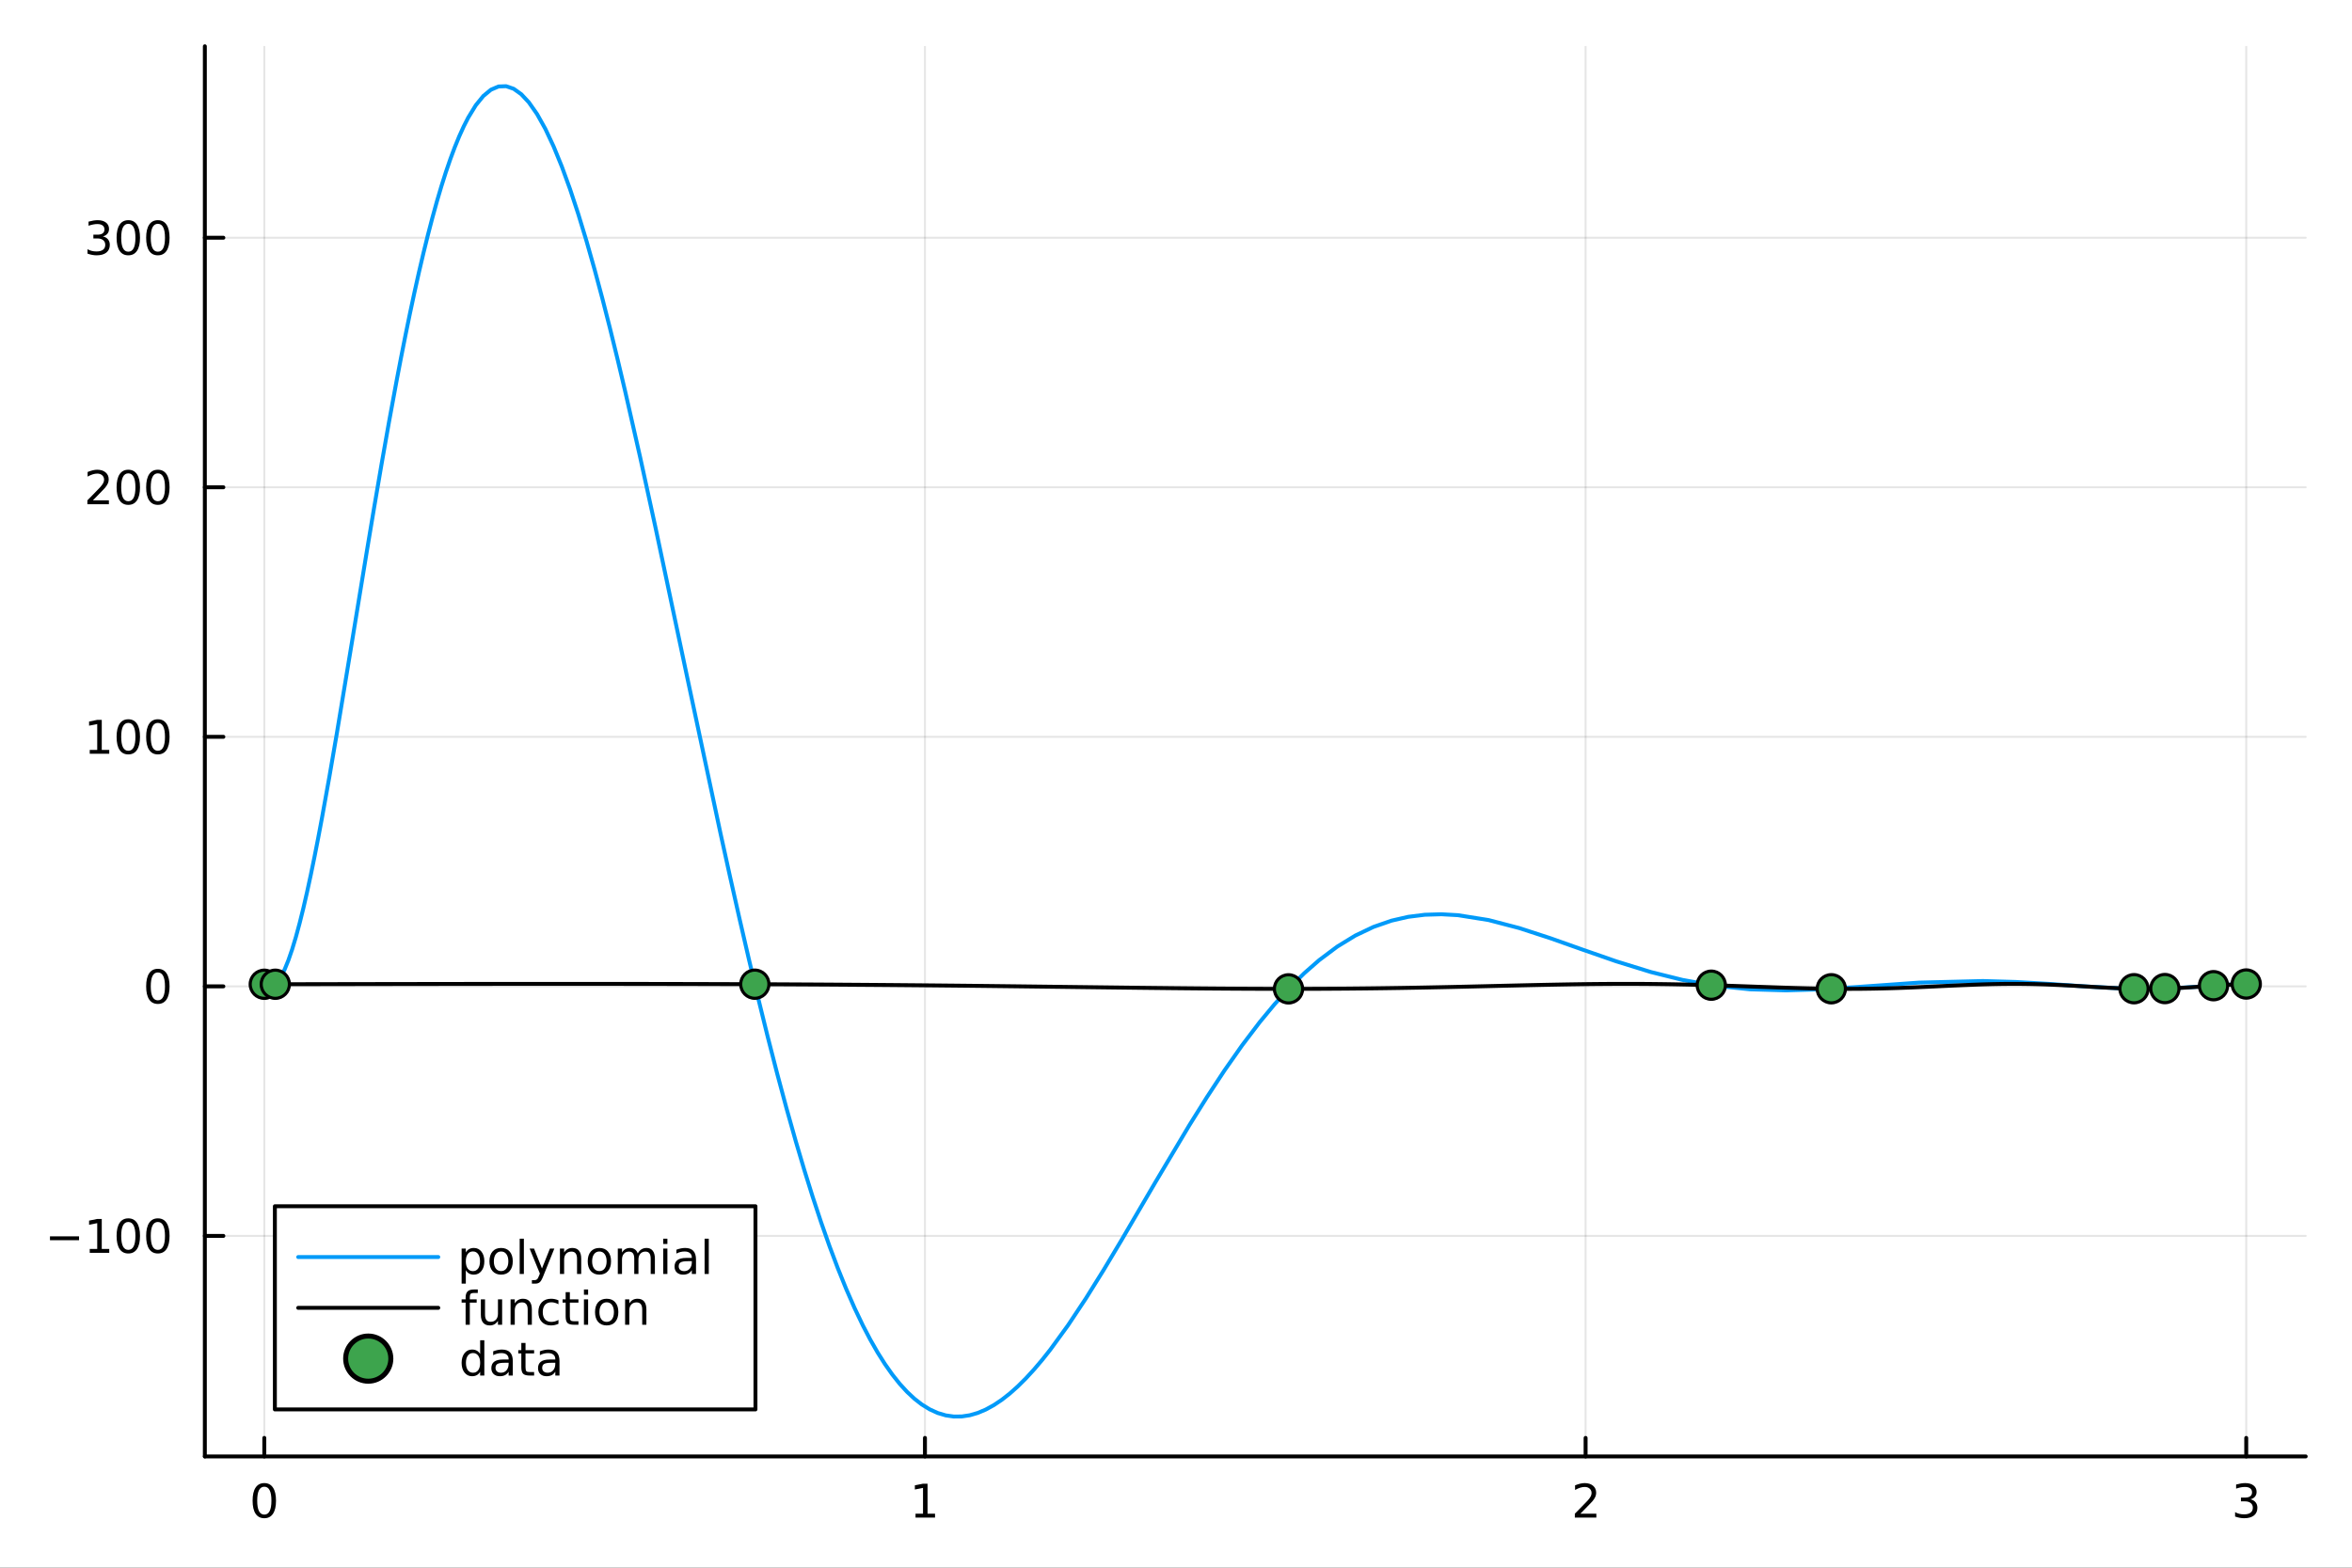 <?xml version="1.0" encoding="utf-8"?>
<svg xmlns="http://www.w3.org/2000/svg" xmlns:xlink="http://www.w3.org/1999/xlink" width="600" height="400" viewBox="0 0 2400 1600">
<rect x="0" y="0" width="2400" height="1600" fill="#333333" stroke="none"/>
<defs>
  <clipPath id="clip520">
    <rect x="0" y="0" width="2400" height="1600"/>
  </clipPath>
</defs>
<path clip-path="url(#clip520)" d="
M0 1600 L2400 1600 L2400 0 L0 0  Z
  " fill="#ffffff" fill-rule="evenodd" fill-opacity="1"/>
<defs>
  <clipPath id="clip521">
    <rect x="480" y="0" width="1681" height="1600"/>
  </clipPath>
</defs>
<path clip-path="url(#clip520)" d="
M209.029 1486.45 L2352.76 1486.45 L2352.76 47.244 L209.029 47.244  Z
  " fill="#ffffff" fill-rule="evenodd" fill-opacity="1"/>
<defs>
  <clipPath id="clip522">
    <rect x="209" y="47" width="2145" height="1440"/>
  </clipPath>
</defs>
<polyline clip-path="url(#clip522)" style="stroke:#000000; stroke-linecap:round; stroke-linejoin:round; stroke-width:2; stroke-opacity:0.1; fill:none" points="
  269.7,1486.45 269.7,47.244 
  "/>
<polyline clip-path="url(#clip522)" style="stroke:#000000; stroke-linecap:round; stroke-linejoin:round; stroke-width:2; stroke-opacity:0.1; fill:none" points="
  943.828,1486.45 943.828,47.244 
  "/>
<polyline clip-path="url(#clip522)" style="stroke:#000000; stroke-linecap:round; stroke-linejoin:round; stroke-width:2; stroke-opacity:0.1; fill:none" points="
  1617.96,1486.45 1617.96,47.244 
  "/>
<polyline clip-path="url(#clip522)" style="stroke:#000000; stroke-linecap:round; stroke-linejoin:round; stroke-width:2; stroke-opacity:0.1; fill:none" points="
  2292.08,1486.45 2292.08,47.244 
  "/>
<polyline clip-path="url(#clip520)" style="stroke:#000000; stroke-linecap:round; stroke-linejoin:round; stroke-width:4; stroke-opacity:1; fill:none" points="
  209.029,1486.45 2352.76,1486.45 
  "/>
<polyline clip-path="url(#clip520)" style="stroke:#000000; stroke-linecap:round; stroke-linejoin:round; stroke-width:4; stroke-opacity:1; fill:none" points="
  269.7,1486.45 269.7,1467.55 
  "/>
<polyline clip-path="url(#clip520)" style="stroke:#000000; stroke-linecap:round; stroke-linejoin:round; stroke-width:4; stroke-opacity:1; fill:none" points="
  943.828,1486.45 943.828,1467.55 
  "/>
<polyline clip-path="url(#clip520)" style="stroke:#000000; stroke-linecap:round; stroke-linejoin:round; stroke-width:4; stroke-opacity:1; fill:none" points="
  1617.96,1486.45 1617.96,1467.55 
  "/>
<polyline clip-path="url(#clip520)" style="stroke:#000000; stroke-linecap:round; stroke-linejoin:round; stroke-width:4; stroke-opacity:1; fill:none" points="
  2292.08,1486.45 2292.08,1467.55 
  "/>
<path clip-path="url(#clip520)" d="M269.7 1517.37 Q266.089 1517.37 264.26 1520.93 Q262.455 1524.47 262.455 1531.6 Q262.455 1538.71 264.26 1542.27 Q266.089 1545.82 269.7 1545.82 Q273.334 1545.82 275.14 1542.27 Q276.969 1538.71 276.969 1531.6 Q276.969 1524.47 275.14 1520.93 Q273.334 1517.37 269.7 1517.37 M269.7 1513.66 Q275.51 1513.66 278.566 1518.27 Q281.644 1522.85 281.644 1531.6 Q281.644 1540.33 278.566 1544.94 Q275.51 1549.52 269.7 1549.52 Q263.89 1549.52 260.811 1544.94 Q257.756 1540.33 257.756 1531.6 Q257.756 1522.85 260.811 1518.27 Q263.89 1513.66 269.7 1513.66 Z" fill="#000000" fill-rule="evenodd" fill-opacity="1" /><path clip-path="url(#clip520)" d="M934.21 1544.91 L941.849 1544.91 L941.849 1518.55 L933.539 1520.21 L933.539 1515.95 L941.803 1514.29 L946.479 1514.29 L946.479 1544.91 L954.117 1544.91 L954.117 1548.85 L934.21 1548.85 L934.21 1544.91 Z" fill="#000000" fill-rule="evenodd" fill-opacity="1" /><path clip-path="url(#clip520)" d="M1612.61 1544.91 L1628.93 1544.91 L1628.93 1548.85 L1606.98 1548.85 L1606.98 1544.91 Q1609.65 1542.16 1614.23 1537.53 Q1618.84 1532.88 1620.02 1531.53 Q1622.26 1529.01 1623.14 1527.27 Q1624.04 1525.51 1624.04 1523.82 Q1624.04 1521.07 1622.1 1519.33 Q1620.18 1517.6 1617.08 1517.6 Q1614.88 1517.6 1612.42 1518.36 Q1609.99 1519.13 1607.22 1520.68 L1607.22 1515.95 Q1610.04 1514.82 1612.49 1514.24 Q1614.95 1513.66 1616.98 1513.66 Q1622.35 1513.66 1625.55 1516.35 Q1628.74 1519.03 1628.74 1523.52 Q1628.74 1525.65 1627.93 1527.57 Q1627.15 1529.47 1625.04 1532.07 Q1624.46 1532.74 1621.36 1535.95 Q1618.26 1539.15 1612.61 1544.91 Z" fill="#000000" fill-rule="evenodd" fill-opacity="1" /><path clip-path="url(#clip520)" d="M2296.33 1530.21 Q2299.69 1530.93 2301.56 1533.2 Q2303.46 1535.47 2303.46 1538.8 Q2303.46 1543.92 2299.94 1546.72 Q2296.42 1549.52 2289.94 1549.52 Q2287.77 1549.52 2285.45 1549.08 Q2283.16 1548.66 2280.71 1547.81 L2280.71 1543.29 Q2282.65 1544.43 2284.97 1545.01 Q2287.28 1545.58 2289.8 1545.58 Q2294.2 1545.58 2296.49 1543.85 Q2298.81 1542.11 2298.81 1538.8 Q2298.81 1535.75 2296.66 1534.03 Q2294.53 1532.3 2290.71 1532.3 L2286.68 1532.3 L2286.68 1528.45 L2290.89 1528.45 Q2294.34 1528.45 2296.17 1527.09 Q2298 1525.7 2298 1523.11 Q2298 1520.45 2296.1 1519.03 Q2294.23 1517.6 2290.71 1517.6 Q2288.79 1517.6 2286.59 1518.01 Q2284.39 1518.43 2281.75 1519.31 L2281.75 1515.14 Q2284.41 1514.4 2286.73 1514.03 Q2289.06 1513.66 2291.12 1513.66 Q2296.45 1513.66 2299.55 1516.09 Q2302.65 1518.5 2302.65 1522.62 Q2302.65 1525.49 2301.01 1527.48 Q2299.36 1529.45 2296.33 1530.21 Z" fill="#000000" fill-rule="evenodd" fill-opacity="1" /><polyline clip-path="url(#clip522)" style="stroke:#000000; stroke-linecap:round; stroke-linejoin:round; stroke-width:2; stroke-opacity:0.1; fill:none" points="
  209.029,1261.38 2352.76,1261.38 
  "/>
<polyline clip-path="url(#clip522)" style="stroke:#000000; stroke-linecap:round; stroke-linejoin:round; stroke-width:2; stroke-opacity:0.1; fill:none" points="
  209.029,1006.69 2352.76,1006.69 
  "/>
<polyline clip-path="url(#clip522)" style="stroke:#000000; stroke-linecap:round; stroke-linejoin:round; stroke-width:2; stroke-opacity:0.1; fill:none" points="
  209.029,752.005 2352.76,752.005 
  "/>
<polyline clip-path="url(#clip522)" style="stroke:#000000; stroke-linecap:round; stroke-linejoin:round; stroke-width:2; stroke-opacity:0.1; fill:none" points="
  209.029,497.319 2352.76,497.319 
  "/>
<polyline clip-path="url(#clip522)" style="stroke:#000000; stroke-linecap:round; stroke-linejoin:round; stroke-width:2; stroke-opacity:0.1; fill:none" points="
  209.029,242.632 2352.76,242.632 
  "/>
<polyline clip-path="url(#clip520)" style="stroke:#000000; stroke-linecap:round; stroke-linejoin:round; stroke-width:4; stroke-opacity:1; fill:none" points="
  209.029,1486.45 209.029,47.244 
  "/>
<polyline clip-path="url(#clip520)" style="stroke:#000000; stroke-linecap:round; stroke-linejoin:round; stroke-width:4; stroke-opacity:1; fill:none" points="
  209.029,1261.38 227.926,1261.38 
  "/>
<polyline clip-path="url(#clip520)" style="stroke:#000000; stroke-linecap:round; stroke-linejoin:round; stroke-width:4; stroke-opacity:1; fill:none" points="
  209.029,1006.69 227.926,1006.69 
  "/>
<polyline clip-path="url(#clip520)" style="stroke:#000000; stroke-linecap:round; stroke-linejoin:round; stroke-width:4; stroke-opacity:1; fill:none" points="
  209.029,752.005 227.926,752.005 
  "/>
<polyline clip-path="url(#clip520)" style="stroke:#000000; stroke-linecap:round; stroke-linejoin:round; stroke-width:4; stroke-opacity:1; fill:none" points="
  209.029,497.319 227.926,497.319 
  "/>
<polyline clip-path="url(#clip520)" style="stroke:#000000; stroke-linecap:round; stroke-linejoin:round; stroke-width:4; stroke-opacity:1; fill:none" points="
  209.029,242.632 227.926,242.632 
  "/>
<path clip-path="url(#clip520)" d="M50.992 1261.83 L80.668 1261.83 L80.668 1265.77 L50.992 1265.77 L50.992 1261.83 Z" fill="#000000" fill-rule="evenodd" fill-opacity="1" /><path clip-path="url(#clip520)" d="M91.571 1274.72 L99.21 1274.72 L99.21 1248.36 L90.899 1250.02 L90.899 1245.77 L99.163 1244.1 L103.839 1244.1 L103.839 1274.72 L111.478 1274.72 L111.478 1278.66 L91.571 1278.66 L91.571 1274.72 Z" fill="#000000" fill-rule="evenodd" fill-opacity="1" /><path clip-path="url(#clip520)" d="M130.922 1247.18 Q127.311 1247.18 125.482 1250.74 Q123.677 1254.28 123.677 1261.41 Q123.677 1268.52 125.482 1272.08 Q127.311 1275.63 130.922 1275.63 Q134.556 1275.63 136.362 1272.08 Q138.191 1268.52 138.191 1261.41 Q138.191 1254.28 136.362 1250.74 Q134.556 1247.18 130.922 1247.18 M130.922 1243.47 Q136.732 1243.47 139.788 1248.08 Q142.867 1252.66 142.867 1261.41 Q142.867 1270.14 139.788 1274.75 Q136.732 1279.33 130.922 1279.33 Q125.112 1279.33 122.033 1274.75 Q118.978 1270.14 118.978 1261.41 Q118.978 1252.66 122.033 1248.08 Q125.112 1243.47 130.922 1243.47 Z" fill="#000000" fill-rule="evenodd" fill-opacity="1" /><path clip-path="url(#clip520)" d="M161.084 1247.18 Q157.473 1247.18 155.644 1250.74 Q153.839 1254.28 153.839 1261.41 Q153.839 1268.52 155.644 1272.08 Q157.473 1275.63 161.084 1275.63 Q164.718 1275.63 166.524 1272.08 Q168.353 1268.52 168.353 1261.41 Q168.353 1254.28 166.524 1250.74 Q164.718 1247.18 161.084 1247.18 M161.084 1243.47 Q166.894 1243.47 169.95 1248.08 Q173.029 1252.66 173.029 1261.41 Q173.029 1270.14 169.95 1274.75 Q166.894 1279.33 161.084 1279.33 Q155.274 1279.33 152.195 1274.75 Q149.14 1270.14 149.14 1261.41 Q149.14 1252.66 152.195 1248.08 Q155.274 1243.47 161.084 1243.47 Z" fill="#000000" fill-rule="evenodd" fill-opacity="1" /><path clip-path="url(#clip520)" d="M161.084 992.491 Q157.473 992.491 155.644 996.055 Q153.839 999.597 153.839 1006.73 Q153.839 1013.83 155.644 1017.4 Q157.473 1020.94 161.084 1020.94 Q164.718 1020.94 166.524 1017.4 Q168.353 1013.83 168.353 1006.73 Q168.353 999.597 166.524 996.055 Q164.718 992.491 161.084 992.491 M161.084 988.787 Q166.894 988.787 169.95 993.393 Q173.029 997.977 173.029 1006.73 Q173.029 1015.45 169.95 1020.06 Q166.894 1024.64 161.084 1024.64 Q155.274 1024.64 152.195 1020.06 Q149.14 1015.45 149.14 1006.73 Q149.14 997.977 152.195 993.393 Q155.274 988.787 161.084 988.787 Z" fill="#000000" fill-rule="evenodd" fill-opacity="1" /><path clip-path="url(#clip520)" d="M91.571 765.35 L99.21 765.35 L99.21 738.984 L90.899 740.651 L90.899 736.392 L99.163 734.725 L103.839 734.725 L103.839 765.35 L111.478 765.35 L111.478 769.285 L91.571 769.285 L91.571 765.35 Z" fill="#000000" fill-rule="evenodd" fill-opacity="1" /><path clip-path="url(#clip520)" d="M130.922 737.804 Q127.311 737.804 125.482 741.369 Q123.677 744.91 123.677 752.04 Q123.677 759.146 125.482 762.711 Q127.311 766.253 130.922 766.253 Q134.556 766.253 136.362 762.711 Q138.191 759.146 138.191 752.04 Q138.191 744.91 136.362 741.369 Q134.556 737.804 130.922 737.804 M130.922 734.1 Q136.732 734.1 139.788 738.707 Q142.867 743.29 142.867 752.04 Q142.867 760.767 139.788 765.373 Q136.732 769.957 130.922 769.957 Q125.112 769.957 122.033 765.373 Q118.978 760.767 118.978 752.04 Q118.978 743.29 122.033 738.707 Q125.112 734.1 130.922 734.1 Z" fill="#000000" fill-rule="evenodd" fill-opacity="1" /><path clip-path="url(#clip520)" d="M161.084 737.804 Q157.473 737.804 155.644 741.369 Q153.839 744.91 153.839 752.04 Q153.839 759.146 155.644 762.711 Q157.473 766.253 161.084 766.253 Q164.718 766.253 166.524 762.711 Q168.353 759.146 168.353 752.04 Q168.353 744.91 166.524 741.369 Q164.718 737.804 161.084 737.804 M161.084 734.1 Q166.894 734.1 169.95 738.707 Q173.029 743.29 173.029 752.04 Q173.029 760.767 169.95 765.373 Q166.894 769.957 161.084 769.957 Q155.274 769.957 152.195 765.373 Q149.14 760.767 149.14 752.04 Q149.14 743.29 152.195 738.707 Q155.274 734.1 161.084 734.1 Z" fill="#000000" fill-rule="evenodd" fill-opacity="1" /><path clip-path="url(#clip520)" d="M94.788 510.663 L111.108 510.663 L111.108 514.599 L89.163 514.599 L89.163 510.663 Q91.825 507.909 96.409 503.279 Q101.015 498.626 102.196 497.284 Q104.441 494.761 105.321 493.025 Q106.223 491.265 106.223 489.576 Q106.223 486.821 104.279 485.085 Q102.358 483.349 99.256 483.349 Q97.057 483.349 94.603 484.113 Q92.172 484.876 89.395 486.427 L89.395 481.705 Q92.219 480.571 94.672 479.992 Q97.126 479.414 99.163 479.414 Q104.534 479.414 107.728 482.099 Q110.922 484.784 110.922 489.275 Q110.922 491.404 110.112 493.325 Q109.325 495.224 107.219 497.816 Q106.64 498.487 103.538 501.705 Q100.436 504.899 94.788 510.663 Z" fill="#000000" fill-rule="evenodd" fill-opacity="1" /><path clip-path="url(#clip520)" d="M130.922 483.117 Q127.311 483.117 125.482 486.682 Q123.677 490.224 123.677 497.353 Q123.677 504.46 125.482 508.024 Q127.311 511.566 130.922 511.566 Q134.556 511.566 136.362 508.024 Q138.191 504.46 138.191 497.353 Q138.191 490.224 136.362 486.682 Q134.556 483.117 130.922 483.117 M130.922 479.414 Q136.732 479.414 139.788 484.02 Q142.867 488.603 142.867 497.353 Q142.867 506.08 139.788 510.687 Q136.732 515.27 130.922 515.27 Q125.112 515.27 122.033 510.687 Q118.978 506.08 118.978 497.353 Q118.978 488.603 122.033 484.02 Q125.112 479.414 130.922 479.414 Z" fill="#000000" fill-rule="evenodd" fill-opacity="1" /><path clip-path="url(#clip520)" d="M161.084 483.117 Q157.473 483.117 155.644 486.682 Q153.839 490.224 153.839 497.353 Q153.839 504.46 155.644 508.024 Q157.473 511.566 161.084 511.566 Q164.718 511.566 166.524 508.024 Q168.353 504.46 168.353 497.353 Q168.353 490.224 166.524 486.682 Q164.718 483.117 161.084 483.117 M161.084 479.414 Q166.894 479.414 169.95 484.02 Q173.029 488.603 173.029 497.353 Q173.029 506.08 169.95 510.687 Q166.894 515.27 161.084 515.27 Q155.274 515.27 152.195 510.687 Q149.14 506.08 149.14 497.353 Q149.14 488.603 152.195 484.02 Q155.274 479.414 161.084 479.414 Z" fill="#000000" fill-rule="evenodd" fill-opacity="1" /><path clip-path="url(#clip520)" d="M104.927 241.278 Q108.283 241.995 110.158 244.264 Q112.057 246.532 112.057 249.866 Q112.057 254.981 108.538 257.782 Q105.02 260.583 98.538 260.583 Q96.362 260.583 94.047 260.143 Q91.756 259.727 89.302 258.87 L89.302 254.356 Q91.246 255.491 93.561 256.069 Q95.876 256.648 98.399 256.648 Q102.797 256.648 105.089 254.912 Q107.404 253.176 107.404 249.866 Q107.404 246.81 105.251 245.097 Q103.121 243.361 99.302 243.361 L95.274 243.361 L95.274 239.518 L99.487 239.518 Q102.936 239.518 104.765 238.153 Q106.594 236.764 106.594 234.171 Q106.594 231.509 104.696 230.097 Q102.821 228.662 99.302 228.662 Q97.381 228.662 95.182 229.079 Q92.983 229.495 90.344 230.375 L90.344 226.208 Q93.006 225.468 95.321 225.097 Q97.659 224.727 99.719 224.727 Q105.043 224.727 108.145 227.157 Q111.246 229.565 111.246 233.685 Q111.246 236.555 109.603 238.546 Q107.959 240.514 104.927 241.278 Z" fill="#000000" fill-rule="evenodd" fill-opacity="1" /><path clip-path="url(#clip520)" d="M130.922 228.43 Q127.311 228.43 125.482 231.995 Q123.677 235.537 123.677 242.667 Q123.677 249.773 125.482 253.338 Q127.311 256.879 130.922 256.879 Q134.556 256.879 136.362 253.338 Q138.191 249.773 138.191 242.667 Q138.191 235.537 136.362 231.995 Q134.556 228.43 130.922 228.43 M130.922 224.727 Q136.732 224.727 139.788 229.333 Q142.867 233.917 142.867 242.667 Q142.867 251.393 139.788 256 Q136.732 260.583 130.922 260.583 Q125.112 260.583 122.033 256 Q118.978 251.393 118.978 242.667 Q118.978 233.917 122.033 229.333 Q125.112 224.727 130.922 224.727 Z" fill="#000000" fill-rule="evenodd" fill-opacity="1" /><path clip-path="url(#clip520)" d="M161.084 228.43 Q157.473 228.43 155.644 231.995 Q153.839 235.537 153.839 242.667 Q153.839 249.773 155.644 253.338 Q157.473 256.879 161.084 256.879 Q164.718 256.879 166.524 253.338 Q168.353 249.773 168.353 242.667 Q168.353 235.537 166.524 231.995 Q164.718 228.43 161.084 228.43 M161.084 224.727 Q166.894 224.727 169.95 229.333 Q173.029 233.917 173.029 242.667 Q173.029 251.393 169.95 256 Q166.894 260.583 161.084 260.583 Q155.274 260.583 152.195 256 Q149.14 251.393 149.14 242.667 Q149.14 233.917 152.195 229.333 Q155.274 224.727 161.084 224.727 Z" fill="#000000" fill-rule="evenodd" fill-opacity="1" /><polyline clip-path="url(#clip522)" style="stroke:#009af9; stroke-linecap:round; stroke-linejoin:round; stroke-width:4; stroke-opacity:1; fill:none" points="
  269.7,1004.55 271.346,1005.89 272.992,1006.74 274.638,1007.13 276.283,1007.06 277.929,1006.55 279.575,1005.6 281.221,1004.24 282.867,1002.48 286.671,996.903 
  290.476,989.372 294.281,980.025 298.085,968.996 301.89,956.416 305.694,942.41 309.499,927.101 313.303,910.603 317.108,893.029 320.913,874.485 324.717,855.075 
  328.522,834.897 336.131,792.613 343.74,748.341 358.958,656.369 374.177,563.494 381.786,517.899 389.395,473.401 397.004,430.346 404.613,389.04 409.186,365.171 
  413.759,342.082 418.332,319.822 422.904,298.432 427.477,277.951 432.05,258.414 436.623,239.852 441.195,222.292 445.768,205.757 450.341,190.268 454.914,175.843 
  459.487,162.494 464.059,150.233 468.632,139.068 473.205,129.005 477.778,120.047 485.51,107.412 493.243,97.925 500.975,91.555 508.707,88.259 516.44,87.976 
  524.172,90.635 531.905,96.153 539.637,104.435 548.037,116.444 556.436,131.452 564.836,149.306 573.236,169.847 581.635,192.909 590.035,218.32 598.435,245.905 
  606.834,275.485 614.578,304.369 622.322,334.654 630.065,366.2 637.809,398.865 653.296,467 668.784,537.965 701.992,694.845 735.2,850.501 744.819,894.175 
  754.438,936.895 764.057,978.503 773.675,1018.85 783.294,1057.82 792.913,1095.27 802.532,1131.11 812.15,1165.24 820.698,1194.07 829.246,1221.43 837.794,1247.28 
  846.342,1271.59 854.89,1294.32 863.438,1315.46 871.986,1334.98 880.534,1352.88 888.03,1367.24 895.526,1380.35 903.022,1392.22 910.518,1402.86 918.014,1412.28 
  925.509,1420.48 933.005,1427.49 940.501,1433.34 948.674,1438.4 956.846,1442.12 965.019,1444.55 973.191,1445.72 981.363,1445.66 989.536,1444.43 997.708,1442.06 
  1005.88,1438.61 1014.1,1434.1 1022.32,1428.58 1030.54,1422.13 1038.77,1414.78 1046.99,1406.6 1055.21,1397.63 1063.43,1387.94 1071.65,1377.59 1089.83,1352.6 
  1108.01,1325.24 1126.19,1296.09 1144.36,1265.74 1178.96,1206.61 1213.55,1148.55 1231.54,1119.78 1249.52,1092.44 1267.51,1066.81 1285.49,1043.14 1300.63,1024.87 
  1315.77,1008.22 1330.91,993.243 1346.05,979.977 1364.53,966.122 1383.01,954.824 1401.5,946.023 1419.98,939.616 1436.91,935.73 1453.84,933.608 1470.77,933.103 
  1487.71,934.05 1518.98,939.026 1550.26,947.197 1581.94,957.525 1613.62,968.753 1649.13,981.116 1684.63,992.088 1716.81,1000.1 1748.98,1005.91 1785.82,1009.72 
  1822.65,1010.77 1856.76,1009.8 1890.87,1007.65 1958.12,1002.86 2023.42,1001.23 2056.89,1002.2 2090.36,1004.14 2127.02,1006.7 2163.69,1008.71 2216.96,1008.67 
  2270.23,1005.21 2281.16,1004.6 2292.08,1004.29 
  "/>
<polyline clip-path="url(#clip522)" style="stroke:#000000; stroke-linecap:round; stroke-linejoin:round; stroke-width:4; stroke-opacity:1; fill:none" points="
  269.7,1004.55 276.283,1004.54 282.867,1004.52 343.74,1004.4 404.613,1004.3 441.195,1004.25 477.778,1004.2 508.707,1004.17 539.637,1004.15 556.436,1004.15 
  573.236,1004.15 590.035,1004.15 606.834,1004.15 622.322,1004.16 637.809,1004.18 653.296,1004.19 668.784,1004.22 685.388,1004.25 701.992,1004.28 718.596,1004.32 
  735.2,1004.37 754.438,1004.43 773.675,1004.51 792.913,1004.59 812.15,1004.69 829.246,1004.78 846.342,1004.88 863.438,1005 880.534,1005.12 895.526,1005.23 
  910.518,1005.35 925.509,1005.48 940.501,1005.61 956.846,1005.77 973.191,1005.93 989.536,1006.1 1005.88,1006.28 1022.32,1006.47 1038.77,1006.66 1055.21,1006.86 
  1071.65,1007.06 1108.01,1007.51 1144.36,1007.95 1161.66,1008.16 1178.96,1008.35 1196.25,1008.54 1213.55,1008.71 1222.54,1008.79 1231.54,1008.87 1240.53,1008.94 
  1249.52,1009 1258.51,1009.06 1267.51,1009.11 1276.5,1009.15 1285.49,1009.19 1293.06,1009.21 1300.63,1009.23 1308.2,1009.24 1315.77,1009.24 1323.34,1009.23 
  1330.91,1009.22 1338.48,1009.2 1346.05,1009.18 1355.29,1009.13 1364.53,1009.07 1373.77,1009.01 1383.01,1008.92 1392.25,1008.83 1401.5,1008.72 1410.74,1008.6 
  1419.98,1008.47 1428.45,1008.34 1436.91,1008.2 1445.38,1008.05 1453.84,1007.89 1462.31,1007.72 1470.77,1007.55 1479.24,1007.37 1487.71,1007.18 1503.34,1006.82 
  1518.98,1006.45 1534.62,1006.07 1550.26,1005.7 1558.18,1005.52 1566.1,1005.34 1574.02,1005.17 1581.94,1005.01 1589.86,1004.86 1597.78,1004.72 1601.74,1004.65 
  1605.7,1004.59 1609.66,1004.53 1613.62,1004.47 1618.06,1004.41 1622.5,1004.36 1626.93,1004.31 1631.37,1004.27 1635.81,1004.24 1640.25,1004.2 1644.69,1004.18 
  1649.13,1004.16 1653.56,1004.15 1658,1004.15 1662.44,1004.15 1666.88,1004.16 1671.32,1004.17 1675.76,1004.19 1680.19,1004.22 1684.63,1004.26 1688.65,1004.3 
  1692.68,1004.35 1696.7,1004.4 1700.72,1004.46 1704.74,1004.52 1708.76,1004.59 1712.78,1004.67 1716.81,1004.75 1720.83,1004.83 1724.85,1004.93 1728.87,1005.02 
  1732.89,1005.13 1736.91,1005.23 1740.94,1005.35 1744.96,1005.46 1748.98,1005.58 1753.58,1005.73 1758.19,1005.87 1762.79,1006.03 1767.4,1006.18 1776.61,1006.5 
  1785.82,1006.83 1795.03,1007.16 1804.24,1007.48 1808.84,1007.64 1813.44,1007.8 1818.05,1007.95 1822.65,1008.1 1826.92,1008.23 1831.18,1008.36 1835.44,1008.48 
  1839.71,1008.59 1843.97,1008.7 1848.23,1008.8 1852.5,1008.89 1856.76,1008.97 1861.02,1009.04 1865.29,1009.1 1869.55,1009.15 1873.82,1009.19 1878.08,1009.22 
  1882.34,1009.23 1886.61,1009.24 1890.87,1009.23 1895.07,1009.21 1899.28,1009.18 1903.48,1009.13 1907.68,1009.07 1911.89,1009.01 1916.09,1008.92 1920.29,1008.83 
  1924.5,1008.72 1928.7,1008.61 1932.9,1008.48 1937.11,1008.34 1941.31,1008.19 1945.51,1008.03 1949.72,1007.87 1953.92,1007.69 1958.12,1007.51 1966.28,1007.14 
  1974.45,1006.76 1982.61,1006.37 1990.77,1005.99 1994.85,1005.8 1998.93,1005.62 2003.01,1005.44 2007.09,1005.27 2011.18,1005.1 2015.26,1004.95 2019.34,1004.8 
  2023.42,1004.67 2025.51,1004.61 2027.6,1004.55 2029.69,1004.49 2031.79,1004.44 2033.88,1004.39 2035.97,1004.35 2038.06,1004.31 2040.15,1004.27 2042.24,1004.24 
  2044.34,1004.21 2046.43,1004.19 2048.52,1004.17 2050.61,1004.16 2052.7,1004.15 2054.8,1004.15 2056.89,1004.15 2058.98,1004.15 2061.07,1004.16 2063.16,1004.18 
  2065.25,1004.2 2067.35,1004.23 2069.44,1004.26 2071.53,1004.29 2073.62,1004.34 2075.71,1004.38 2077.8,1004.43 2079.9,1004.49 2081.99,1004.55 2084.08,1004.61 
  2086.17,1004.68 2088.26,1004.76 2090.36,1004.84 2092.65,1004.93 2094.94,1005.02 2097.23,1005.12 2099.52,1005.23 2101.81,1005.34 2104.11,1005.45 2106.4,1005.57 
  2108.69,1005.69 2113.27,1005.93 2117.86,1006.19 2122.44,1006.46 2127.02,1006.73 2131.61,1007 2136.19,1007.27 2140.78,1007.54 2145.36,1007.8 2147.65,1007.92 
  2149.94,1008.04 2152.23,1008.16 2154.53,1008.27 2156.82,1008.38 2159.11,1008.49 2161.4,1008.59 2163.69,1008.68 2165.36,1008.74 2167.02,1008.8 2168.69,1008.86 
  2170.35,1008.91 2172.02,1008.96 2173.68,1009.01 2175.35,1009.05 2177.01,1009.09 2178.67,1009.12 2180.34,1009.15 2182,1009.18 2183.67,1009.2 2185.33,1009.22 
  2187,1009.23 2188.66,1009.24 2190.33,1009.24 2191.99,1009.24 2193.66,1009.23 2195.32,1009.22 2196.99,1009.2 2198.65,1009.18 2200.31,1009.16 2201.98,1009.13 
  2203.64,1009.1 2205.31,1009.06 2206.97,1009.01 2208.64,1008.96 2210.3,1008.91 2211.97,1008.86 2213.63,1008.79 2215.3,1008.73 2216.96,1008.66 2218.63,1008.58 
  2220.29,1008.51 2221.95,1008.43 2223.62,1008.34 2225.28,1008.25 2226.95,1008.16 2228.61,1008.06 2230.28,1007.97 2233.61,1007.76 2236.94,1007.55 2240.27,1007.32 
  2243.59,1007.09 2250.25,1006.62 2256.91,1006.15 2260.24,1005.92 2263.57,1005.69 2266.9,1005.47 2270.23,1005.26 2272.96,1005.1 2275.69,1004.95 2278.42,1004.81 
  2281.16,1004.68 2282.52,1004.62 2283.89,1004.56 2285.25,1004.5 2286.62,1004.45 2287.99,1004.41 2289.35,1004.36 2290.72,1004.32 2292.08,1004.29 
  "/>
<circle clip-path="url(#clip522)" cx="269.7" cy="1004.55" r="14.4" fill="#3da44d" fill-rule="evenodd" fill-opacity="1" stroke="#000000" stroke-opacity="1" stroke-width="3.2"/>
<circle clip-path="url(#clip522)" cx="2177.56" cy="1009.1" r="14.4" fill="#3da44d" fill-rule="evenodd" fill-opacity="1" stroke="#000000" stroke-opacity="1" stroke-width="3.2"/>
<circle clip-path="url(#clip522)" cx="2209.05" cy="1008.95" r="14.4" fill="#3da44d" fill-rule="evenodd" fill-opacity="1" stroke="#000000" stroke-opacity="1" stroke-width="3.2"/>
<circle clip-path="url(#clip522)" cx="1868.7" cy="1009.14" r="14.4" fill="#3da44d" fill-rule="evenodd" fill-opacity="1" stroke="#000000" stroke-opacity="1" stroke-width="3.2"/>
<circle clip-path="url(#clip522)" cx="280.916" cy="1004.53" r="14.4" fill="#3da44d" fill-rule="evenodd" fill-opacity="1" stroke="#000000" stroke-opacity="1" stroke-width="3.2"/>
<circle clip-path="url(#clip522)" cx="770.216" cy="1004.49" r="14.4" fill="#3da44d" fill-rule="evenodd" fill-opacity="1" stroke="#000000" stroke-opacity="1" stroke-width="3.2"/>
<circle clip-path="url(#clip522)" cx="1746.21" cy="1005.5" r="14.4" fill="#3da44d" fill-rule="evenodd" fill-opacity="1" stroke="#000000" stroke-opacity="1" stroke-width="3.2"/>
<circle clip-path="url(#clip522)" cx="1314.8" cy="1009.24" r="14.4" fill="#3da44d" fill-rule="evenodd" fill-opacity="1" stroke="#000000" stroke-opacity="1" stroke-width="3.2"/>
<circle clip-path="url(#clip522)" cx="2258.7" cy="1006.02" r="14.4" fill="#3da44d" fill-rule="evenodd" fill-opacity="1" stroke="#000000" stroke-opacity="1" stroke-width="3.2"/>
<circle clip-path="url(#clip522)" cx="2292.08" cy="1004.29" r="14.4" fill="#3da44d" fill-rule="evenodd" fill-opacity="1" stroke="#000000" stroke-opacity="1" stroke-width="3.2"/>
<path clip-path="url(#clip520)" d="
M280.486 1438.47 L770.876 1438.47 L770.876 1231.11 L280.486 1231.11  Z
  " fill="#ffffff" fill-rule="evenodd" fill-opacity="1"/>
<polyline clip-path="url(#clip520)" style="stroke:#000000; stroke-linecap:round; stroke-linejoin:round; stroke-width:4; stroke-opacity:1; fill:none" points="
  280.486,1438.47 770.876,1438.47 770.876,1231.11 280.486,1231.11 280.486,1438.47 
  "/>
<polyline clip-path="url(#clip520)" style="stroke:#009af9; stroke-linecap:round; stroke-linejoin:round; stroke-width:4; stroke-opacity:1; fill:none" points="
  304.305,1282.95 447.22,1282.95 
  "/>
<path clip-path="url(#clip520)" d="M475.322 1296.35 L475.322 1310.1 L471.04 1310.1 L471.04 1274.31 L475.322 1274.31 L475.322 1278.24 Q476.665 1275.93 478.702 1274.82 Q480.762 1273.68 483.609 1273.68 Q488.331 1273.68 491.271 1277.43 Q494.234 1281.18 494.234 1287.29 Q494.234 1293.41 491.271 1297.16 Q488.331 1300.91 483.609 1300.91 Q480.762 1300.91 478.702 1299.79 Q476.665 1298.66 475.322 1296.35 M489.813 1287.29 Q489.813 1282.6 487.868 1279.93 Q485.947 1277.25 482.567 1277.25 Q479.188 1277.25 477.243 1279.93 Q475.322 1282.6 475.322 1287.29 Q475.322 1291.99 477.243 1294.68 Q479.188 1297.34 482.567 1297.34 Q485.947 1297.34 487.868 1294.68 Q489.813 1291.99 489.813 1287.29 Z" fill="#000000" fill-rule="evenodd" fill-opacity="1" /><path clip-path="url(#clip520)" d="M511.34 1277.29 Q507.914 1277.29 505.924 1279.98 Q503.933 1282.64 503.933 1287.29 Q503.933 1291.95 505.901 1294.63 Q507.891 1297.29 511.34 1297.29 Q514.743 1297.29 516.734 1294.61 Q518.725 1291.92 518.725 1287.29 Q518.725 1282.69 516.734 1280 Q514.743 1277.29 511.34 1277.29 M511.34 1273.68 Q516.896 1273.68 520.067 1277.29 Q523.238 1280.91 523.238 1287.29 Q523.238 1293.66 520.067 1297.29 Q516.896 1300.91 511.34 1300.91 Q505.762 1300.91 502.59 1297.29 Q499.442 1293.66 499.442 1287.29 Q499.442 1280.91 502.59 1277.29 Q505.762 1273.68 511.34 1273.68 Z" fill="#000000" fill-rule="evenodd" fill-opacity="1" /><path clip-path="url(#clip520)" d="M530.299 1264.22 L534.558 1264.22 L534.558 1300.23 L530.299 1300.23 L530.299 1264.22 Z" fill="#000000" fill-rule="evenodd" fill-opacity="1" /><path clip-path="url(#clip520)" d="M554.257 1302.64 Q552.451 1307.27 550.738 1308.68 Q549.025 1310.1 546.155 1310.1 L542.752 1310.1 L542.752 1306.53 L545.252 1306.53 Q547.011 1306.53 547.984 1305.7 Q548.956 1304.86 550.136 1301.76 L550.9 1299.82 L540.414 1274.31 L544.928 1274.31 L553.03 1294.59 L561.132 1274.31 L565.646 1274.31 L554.257 1302.64 Z" fill="#000000" fill-rule="evenodd" fill-opacity="1" /><path clip-path="url(#clip520)" d="M593.076 1284.59 L593.076 1300.23 L588.817 1300.23 L588.817 1284.73 Q588.817 1281.04 587.382 1279.22 Q585.946 1277.39 583.076 1277.39 Q579.627 1277.39 577.636 1279.59 Q575.646 1281.79 575.646 1285.58 L575.646 1300.23 L571.363 1300.23 L571.363 1274.31 L575.646 1274.31 L575.646 1278.34 Q577.173 1276 579.234 1274.84 Q581.317 1273.68 584.025 1273.68 Q588.493 1273.68 590.784 1276.46 Q593.076 1279.22 593.076 1284.59 Z" fill="#000000" fill-rule="evenodd" fill-opacity="1" /><path clip-path="url(#clip520)" d="M611.618 1277.29 Q608.192 1277.29 606.201 1279.98 Q604.21 1282.64 604.21 1287.29 Q604.21 1291.95 606.178 1294.63 Q608.169 1297.29 611.618 1297.29 Q615.02 1297.29 617.011 1294.61 Q619.002 1291.92 619.002 1287.29 Q619.002 1282.69 617.011 1280 Q615.02 1277.29 611.618 1277.29 M611.618 1273.68 Q617.173 1273.68 620.344 1277.29 Q623.516 1280.91 623.516 1287.29 Q623.516 1293.66 620.344 1297.29 Q617.173 1300.91 611.618 1300.91 Q606.039 1300.91 602.868 1297.29 Q599.72 1293.66 599.72 1287.29 Q599.72 1280.91 602.868 1277.29 Q606.039 1273.68 611.618 1273.68 Z" fill="#000000" fill-rule="evenodd" fill-opacity="1" /><path clip-path="url(#clip520)" d="M650.761 1279.29 Q652.358 1276.42 654.58 1275.05 Q656.803 1273.68 659.812 1273.68 Q663.863 1273.68 666.062 1276.53 Q668.261 1279.35 668.261 1284.59 L668.261 1300.23 L663.978 1300.23 L663.978 1284.73 Q663.978 1281 662.659 1279.19 Q661.34 1277.39 658.631 1277.39 Q655.321 1277.39 653.4 1279.59 Q651.478 1281.79 651.478 1285.58 L651.478 1300.23 L647.196 1300.23 L647.196 1284.73 Q647.196 1280.98 645.877 1279.19 Q644.557 1277.39 641.803 1277.39 Q638.539 1277.39 636.617 1279.61 Q634.696 1281.81 634.696 1285.58 L634.696 1300.23 L630.414 1300.23 L630.414 1274.31 L634.696 1274.31 L634.696 1278.34 Q636.154 1275.95 638.192 1274.82 Q640.229 1273.68 643.029 1273.68 Q645.854 1273.68 647.821 1275.12 Q649.812 1276.55 650.761 1279.29 Z" fill="#000000" fill-rule="evenodd" fill-opacity="1" /><path clip-path="url(#clip520)" d="M676.756 1274.31 L681.015 1274.31 L681.015 1300.23 L676.756 1300.23 L676.756 1274.31 M676.756 1264.22 L681.015 1264.22 L681.015 1269.61 L676.756 1269.61 L676.756 1264.22 Z" fill="#000000" fill-rule="evenodd" fill-opacity="1" /><path clip-path="url(#clip520)" d="M701.71 1287.2 Q696.548 1287.2 694.557 1288.38 Q692.566 1289.56 692.566 1292.41 Q692.566 1294.68 694.048 1296.02 Q695.552 1297.34 698.122 1297.34 Q701.663 1297.34 703.793 1294.84 Q705.946 1292.32 705.946 1288.15 L705.946 1287.2 L701.71 1287.2 M710.205 1285.44 L710.205 1300.23 L705.946 1300.23 L705.946 1296.3 Q704.487 1298.66 702.312 1299.79 Q700.136 1300.91 696.987 1300.91 Q693.006 1300.91 690.645 1298.68 Q688.307 1296.44 688.307 1292.69 Q688.307 1288.31 691.224 1286.09 Q694.163 1283.87 699.974 1283.87 L705.946 1283.87 L705.946 1283.45 Q705.946 1280.51 704.001 1278.92 Q702.08 1277.29 698.585 1277.29 Q696.363 1277.29 694.256 1277.83 Q692.15 1278.36 690.205 1279.42 L690.205 1275.49 Q692.543 1274.59 694.742 1274.15 Q696.941 1273.68 699.025 1273.68 Q704.649 1273.68 707.427 1276.6 Q710.205 1279.52 710.205 1285.44 Z" fill="#000000" fill-rule="evenodd" fill-opacity="1" /><path clip-path="url(#clip520)" d="M718.978 1264.22 L723.237 1264.22 L723.237 1300.23 L718.978 1300.23 L718.978 1264.22 Z" fill="#000000" fill-rule="evenodd" fill-opacity="1" /><polyline clip-path="url(#clip520)" style="stroke:#000000; stroke-linecap:round; stroke-linejoin:round; stroke-width:4; stroke-opacity:1; fill:none" points="
  304.305,1334.79 447.22,1334.79 
  "/>
<path clip-path="url(#clip520)" d="M487.544 1316.06 L487.544 1319.6 L483.47 1319.6 Q481.178 1319.6 480.276 1320.52 Q479.396 1321.45 479.396 1323.86 L479.396 1326.15 L486.41 1326.15 L486.41 1329.46 L479.396 1329.46 L479.396 1352.07 L475.114 1352.07 L475.114 1329.46 L471.04 1329.46 L471.04 1326.15 L475.114 1326.15 L475.114 1324.34 Q475.114 1320.01 477.128 1318.05 Q479.141 1316.06 483.516 1316.06 L487.544 1316.06 Z" fill="#000000" fill-rule="evenodd" fill-opacity="1" /><path clip-path="url(#clip520)" d="M490.669 1341.84 L490.669 1326.15 L494.928 1326.15 L494.928 1341.68 Q494.928 1345.36 496.364 1347.21 Q497.799 1349.04 500.669 1349.04 Q504.118 1349.04 506.109 1346.84 Q508.123 1344.64 508.123 1340.85 L508.123 1326.15 L512.382 1326.15 L512.382 1352.07 L508.123 1352.07 L508.123 1348.09 Q506.572 1350.45 504.512 1351.61 Q502.475 1352.75 499.766 1352.75 Q495.299 1352.75 492.984 1349.97 Q490.669 1347.19 490.669 1341.84 M501.387 1325.52 L501.387 1325.52 Z" fill="#000000" fill-rule="evenodd" fill-opacity="1" /><path clip-path="url(#clip520)" d="M542.706 1336.43 L542.706 1352.07 L538.447 1352.07 L538.447 1336.57 Q538.447 1332.88 537.012 1331.06 Q535.576 1329.23 532.706 1329.23 Q529.257 1329.23 527.266 1331.43 Q525.275 1333.63 525.275 1337.42 L525.275 1352.07 L520.993 1352.07 L520.993 1326.15 L525.275 1326.15 L525.275 1330.18 Q526.803 1327.84 528.863 1326.68 Q530.947 1325.52 533.655 1325.52 Q538.123 1325.52 540.414 1328.3 Q542.706 1331.06 542.706 1336.43 Z" fill="#000000" fill-rule="evenodd" fill-opacity="1" /><path clip-path="url(#clip520)" d="M569.859 1327.14 L569.859 1331.13 Q568.053 1330.13 566.224 1329.64 Q564.419 1329.13 562.567 1329.13 Q558.423 1329.13 556.132 1331.77 Q553.84 1334.39 553.84 1339.13 Q553.84 1343.88 556.132 1346.52 Q558.423 1349.13 562.567 1349.13 Q564.419 1349.13 566.224 1348.65 Q568.053 1348.14 569.859 1347.14 L569.859 1351.08 Q568.076 1351.91 566.155 1352.33 Q564.257 1352.75 562.104 1352.75 Q556.248 1352.75 552.798 1349.07 Q549.349 1345.38 549.349 1339.13 Q549.349 1332.79 552.822 1329.16 Q556.317 1325.52 562.382 1325.52 Q564.349 1325.52 566.224 1325.94 Q568.099 1326.33 569.859 1327.14 Z" fill="#000000" fill-rule="evenodd" fill-opacity="1" /><path clip-path="url(#clip520)" d="M581.479 1318.79 L581.479 1326.15 L590.252 1326.15 L590.252 1329.46 L581.479 1329.46 L581.479 1343.53 Q581.479 1346.7 582.335 1347.61 Q583.215 1348.51 585.877 1348.51 L590.252 1348.51 L590.252 1352.07 L585.877 1352.07 Q580.946 1352.07 579.071 1350.25 Q577.196 1348.39 577.196 1343.53 L577.196 1329.46 L574.071 1329.46 L574.071 1326.15 L577.196 1326.15 L577.196 1318.79 L581.479 1318.79 Z" fill="#000000" fill-rule="evenodd" fill-opacity="1" /><path clip-path="url(#clip520)" d="M595.854 1326.15 L600.113 1326.15 L600.113 1352.07 L595.854 1352.07 L595.854 1326.15 M595.854 1316.06 L600.113 1316.06 L600.113 1321.45 L595.854 1321.45 L595.854 1316.06 Z" fill="#000000" fill-rule="evenodd" fill-opacity="1" /><path clip-path="url(#clip520)" d="M619.071 1329.13 Q615.645 1329.13 613.655 1331.82 Q611.664 1334.48 611.664 1339.13 Q611.664 1343.79 613.631 1346.47 Q615.622 1349.13 619.071 1349.13 Q622.474 1349.13 624.465 1346.45 Q626.455 1343.76 626.455 1339.13 Q626.455 1334.53 624.465 1331.84 Q622.474 1329.13 619.071 1329.13 M619.071 1325.52 Q624.627 1325.52 627.798 1329.13 Q630.969 1332.75 630.969 1339.13 Q630.969 1345.5 627.798 1349.13 Q624.627 1352.75 619.071 1352.75 Q613.493 1352.75 610.321 1349.13 Q607.173 1345.5 607.173 1339.13 Q607.173 1332.75 610.321 1329.13 Q613.493 1325.52 619.071 1325.52 Z" fill="#000000" fill-rule="evenodd" fill-opacity="1" /><path clip-path="url(#clip520)" d="M659.58 1336.43 L659.58 1352.07 L655.321 1352.07 L655.321 1336.57 Q655.321 1332.88 653.886 1331.06 Q652.451 1329.23 649.58 1329.23 Q646.131 1329.23 644.141 1331.43 Q642.15 1333.63 642.15 1337.42 L642.15 1352.07 L637.867 1352.07 L637.867 1326.15 L642.15 1326.15 L642.15 1330.18 Q643.678 1327.84 645.738 1326.68 Q647.821 1325.52 650.529 1325.52 Q654.997 1325.52 657.289 1328.3 Q659.58 1331.06 659.58 1336.43 Z" fill="#000000" fill-rule="evenodd" fill-opacity="1" /><circle clip-path="url(#clip520)" cx="375.763" cy="1386.63" r="23.04" fill="#3da44d" fill-rule="evenodd" fill-opacity="1" stroke="#000000" stroke-opacity="1" stroke-width="5.12"/>
<path clip-path="url(#clip520)" d="M489.952 1381.92 L489.952 1367.9 L494.211 1367.9 L494.211 1403.91 L489.952 1403.91 L489.952 1400.03 Q488.609 1402.34 486.549 1403.47 Q484.512 1404.59 481.641 1404.59 Q476.942 1404.59 473.979 1400.84 Q471.04 1397.09 471.04 1390.97 Q471.04 1384.86 473.979 1381.11 Q476.942 1377.36 481.641 1377.36 Q484.512 1377.36 486.549 1378.5 Q488.609 1379.61 489.952 1381.92 M475.438 1390.97 Q475.438 1395.67 477.359 1398.36 Q479.303 1401.02 482.683 1401.02 Q486.063 1401.02 488.007 1398.36 Q489.952 1395.67 489.952 1390.97 Q489.952 1386.28 488.007 1383.61 Q486.063 1380.93 482.683 1380.93 Q479.303 1380.93 477.359 1383.61 Q475.438 1386.28 475.438 1390.97 Z" fill="#000000" fill-rule="evenodd" fill-opacity="1" /><path clip-path="url(#clip520)" d="M514.766 1390.88 Q509.604 1390.88 507.614 1392.06 Q505.623 1393.24 505.623 1396.09 Q505.623 1398.36 507.104 1399.7 Q508.609 1401.02 511.178 1401.02 Q514.72 1401.02 516.85 1398.52 Q519.002 1396 519.002 1391.83 L519.002 1390.88 L514.766 1390.88 M523.262 1389.12 L523.262 1403.91 L519.002 1403.91 L519.002 1399.98 Q517.544 1402.34 515.368 1403.47 Q513.192 1404.59 510.044 1404.59 Q506.063 1404.59 503.701 1402.36 Q501.364 1400.12 501.364 1396.37 Q501.364 1391.99 504.28 1389.77 Q507.22 1387.55 513.03 1387.55 L519.002 1387.55 L519.002 1387.13 Q519.002 1384.19 517.058 1382.6 Q515.137 1380.97 511.641 1380.97 Q509.419 1380.97 507.313 1381.51 Q505.206 1382.04 503.262 1383.1 L503.262 1379.17 Q505.6 1378.27 507.799 1377.83 Q509.998 1377.36 512.081 1377.36 Q517.706 1377.36 520.484 1380.28 Q523.262 1383.2 523.262 1389.12 Z" fill="#000000" fill-rule="evenodd" fill-opacity="1" /><path clip-path="url(#clip520)" d="M536.248 1370.63 L536.248 1377.99 L545.021 1377.99 L545.021 1381.3 L536.248 1381.3 L536.248 1395.37 Q536.248 1398.54 537.104 1399.45 Q537.984 1400.35 540.646 1400.35 L545.021 1400.35 L545.021 1403.91 L540.646 1403.91 Q535.715 1403.91 533.84 1402.09 Q531.965 1400.23 531.965 1395.37 L531.965 1381.3 L528.84 1381.3 L528.84 1377.99 L531.965 1377.99 L531.965 1370.63 L536.248 1370.63 Z" fill="#000000" fill-rule="evenodd" fill-opacity="1" /><path clip-path="url(#clip520)" d="M562.405 1390.88 Q557.243 1390.88 555.252 1392.06 Q553.261 1393.24 553.261 1396.09 Q553.261 1398.36 554.743 1399.7 Q556.248 1401.02 558.817 1401.02 Q562.359 1401.02 564.488 1398.52 Q566.641 1396 566.641 1391.83 L566.641 1390.88 L562.405 1390.88 M570.9 1389.12 L570.9 1403.91 L566.641 1403.91 L566.641 1399.98 Q565.183 1402.34 563.007 1403.47 Q560.831 1404.59 557.683 1404.59 Q553.701 1404.59 551.34 1402.36 Q549.002 1400.12 549.002 1396.37 Q549.002 1391.99 551.919 1389.77 Q554.859 1387.55 560.669 1387.55 L566.641 1387.55 L566.641 1387.13 Q566.641 1384.19 564.697 1382.6 Q562.775 1380.97 559.28 1380.97 Q557.058 1380.97 554.951 1381.51 Q552.845 1382.04 550.9 1383.1 L550.9 1379.17 Q553.238 1378.27 555.437 1377.83 Q557.636 1377.36 559.72 1377.36 Q565.345 1377.36 568.122 1380.28 Q570.9 1383.2 570.9 1389.12 Z" fill="#000000" fill-rule="evenodd" fill-opacity="1" /></svg>

